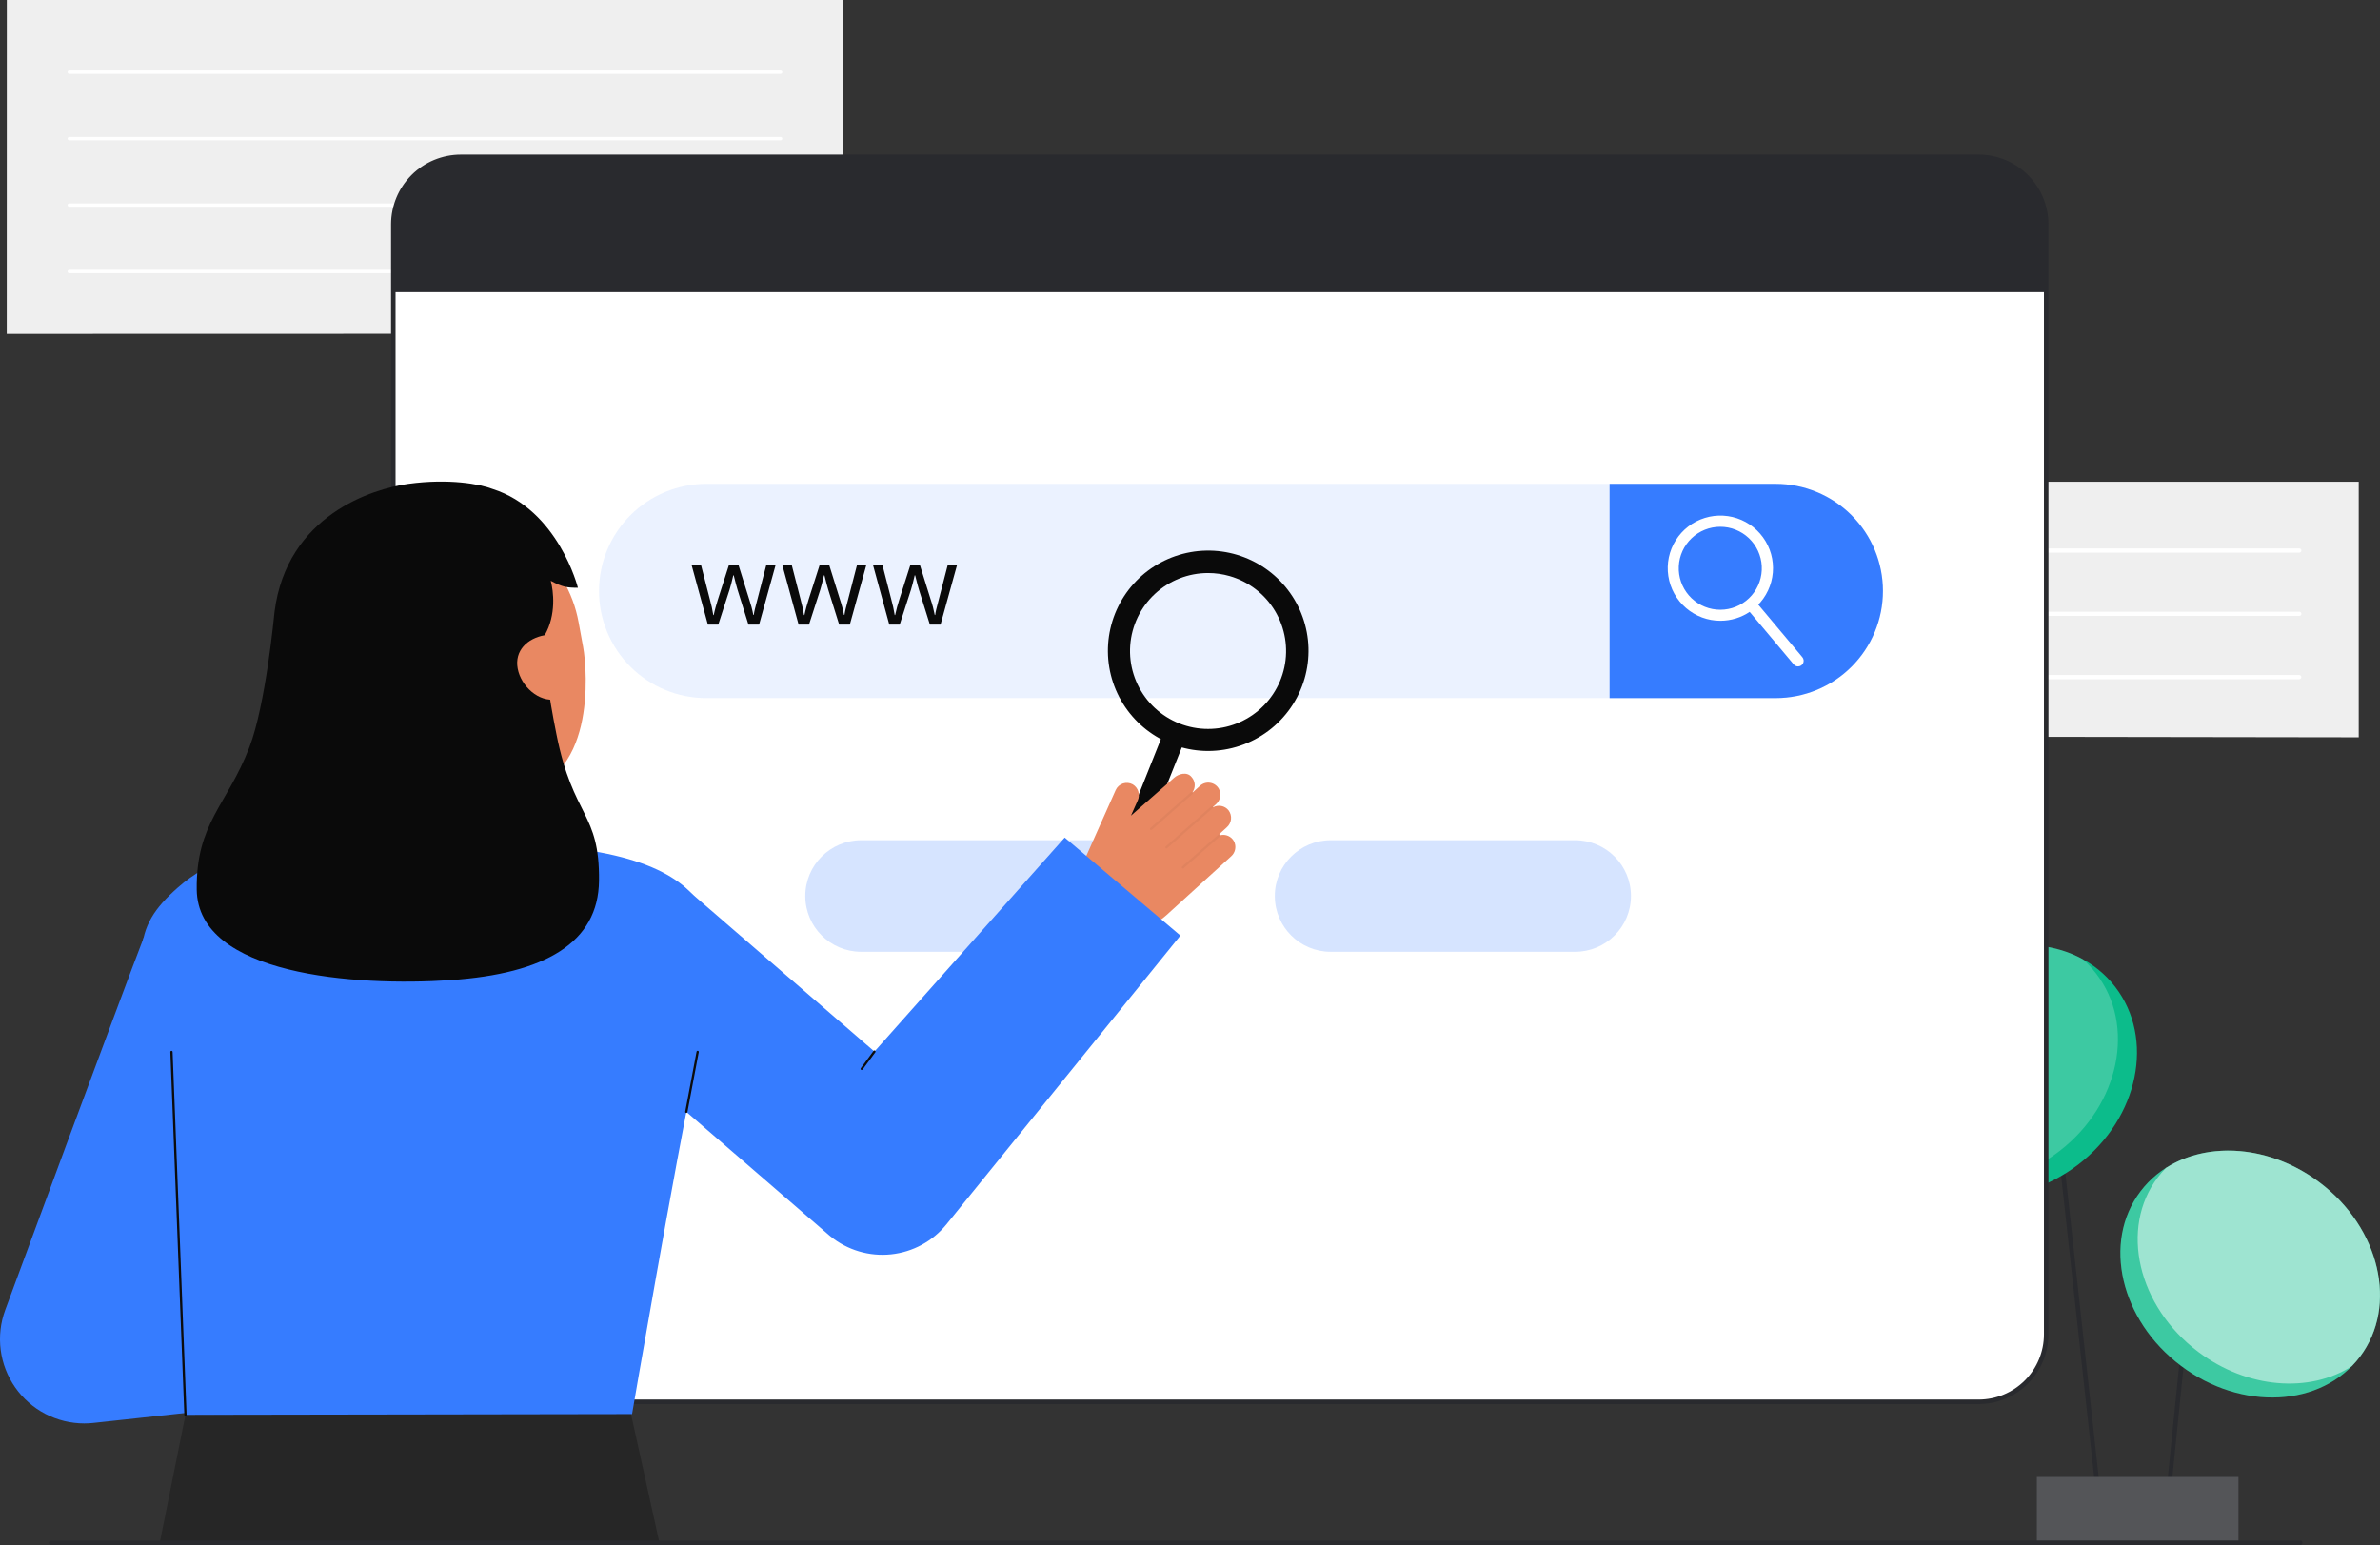 <svg width="248" height="161" viewBox="0 0 248 161" fill="none" xmlns="http://www.w3.org/2000/svg">
<rect x="0" y="0" width="248" height="161" fill="#333333" stroke="none"/>
<g clip-path="url(#clip0)">
<path d="M213.478 106.376L213.012 106.427L218.767 158.965L219.233 158.914L213.478 106.376Z" fill="#292A2E"/>
<path d="M228.385 129.311L225.553 157.292L226.02 157.34L228.851 129.358L228.385 129.311Z" fill="#292A2E"/>
<path d="M233.253 153.91H212.244V160.721H233.253V153.91Z" fill="#292A2E"/>
<path opacity="0.2" d="M233.253 153.91H212.244V160.721H233.253V153.91Z" fill="white"/>
<path d="M245.918 141.369C249.898 136.085 248 127.951 241.68 123.2C235.36 118.45 227.01 118.882 223.03 124.166C219.05 129.45 220.947 137.585 227.268 142.335C233.588 147.086 241.938 146.653 245.918 141.369Z" fill="#0CBC8B"/>
<path opacity="0.2" d="M245.918 141.369C249.898 136.085 248 127.951 241.68 123.2C235.36 118.45 227.01 118.882 223.03 124.166C219.05 129.45 220.947 137.585 227.268 142.335C233.588 147.086 241.938 146.653 245.918 141.369Z" fill="white"/>
<path opacity="0.5" d="M245.918 141.37C245.65 141.727 245.359 142.064 245.045 142.38C240.664 145.177 234.197 144.736 229.067 140.88C222.747 136.13 220.851 127.996 224.831 122.712C225.099 122.356 225.39 122.019 225.702 121.702C230.086 118.904 236.549 119.346 241.682 123.2C248.001 127.952 249.898 136.087 245.918 141.37Z" fill="white"/>
<path d="M216.599 121.323C222.861 116.495 224.562 108.215 220.4 102.829C216.238 97.443 207.789 96.99 201.528 101.818C195.266 106.646 193.565 114.927 197.727 120.313C201.889 125.699 210.338 126.151 216.599 121.323Z" fill="#0CBC8B"/>
<path opacity="0.2" d="M214.615 119.937C209.766 123.678 203.604 124.248 199.137 121.813C198.62 121.358 198.148 120.855 197.727 120.31C193.564 114.925 195.265 106.644 201.527 101.817C206.375 98.078 212.538 97.506 217.003 99.939C217.521 100.394 217.994 100.898 218.415 101.444C222.577 106.829 220.876 115.11 214.615 119.937Z" fill="white"/>
<path d="M173.771 76.726L245.784 76.833V50.203H173.771V76.726Z" fill="#EFEFEF"/>
<path d="M239.584 57.589H179.971C179.942 57.59 179.913 57.585 179.885 57.575C179.858 57.564 179.832 57.548 179.811 57.527C179.79 57.507 179.773 57.482 179.762 57.455C179.75 57.428 179.744 57.399 179.744 57.369C179.744 57.34 179.75 57.311 179.762 57.284C179.773 57.257 179.79 57.232 179.811 57.211C179.832 57.191 179.858 57.175 179.885 57.164C179.913 57.154 179.942 57.149 179.971 57.15H239.584C239.613 57.149 239.643 57.154 239.67 57.164C239.698 57.175 239.723 57.191 239.744 57.211C239.765 57.232 239.782 57.257 239.794 57.284C239.805 57.311 239.811 57.34 239.811 57.369C239.811 57.399 239.805 57.428 239.794 57.455C239.782 57.482 239.765 57.507 239.744 57.527C239.723 57.548 239.698 57.564 239.67 57.575C239.643 57.585 239.613 57.59 239.584 57.589Z" fill="white"/>
<path d="M239.584 64.185H179.971C179.942 64.186 179.913 64.181 179.885 64.17C179.858 64.159 179.832 64.143 179.811 64.123C179.79 64.102 179.773 64.078 179.762 64.051C179.75 64.023 179.744 63.994 179.744 63.965C179.744 63.935 179.75 63.906 179.762 63.879C179.773 63.852 179.79 63.827 179.811 63.807C179.832 63.786 179.858 63.77 179.885 63.76C179.913 63.749 179.942 63.744 179.971 63.745H239.584C239.613 63.744 239.643 63.749 239.67 63.76C239.698 63.77 239.723 63.786 239.744 63.807C239.765 63.827 239.782 63.852 239.794 63.879C239.805 63.906 239.811 63.935 239.811 63.965C239.811 63.994 239.805 64.023 239.794 64.051C239.782 64.078 239.765 64.102 239.744 64.123C239.723 64.143 239.698 64.159 239.67 64.17C239.643 64.181 239.613 64.186 239.584 64.185Z" fill="white"/>
<path d="M239.584 70.78H204.18C204.121 70.78 204.065 70.757 204.024 70.716C203.983 70.674 203.96 70.618 203.96 70.56C203.96 70.502 203.983 70.446 204.024 70.405C204.065 70.363 204.121 70.34 204.18 70.34H239.584C239.642 70.34 239.698 70.363 239.74 70.405C239.781 70.446 239.804 70.502 239.804 70.56C239.804 70.618 239.781 70.674 239.74 70.716C239.698 70.757 239.642 70.78 239.584 70.78Z" fill="white"/>
<path d="M87.849 34.763L0.702 34.785L0.709 0H87.849V34.763Z" fill="#EFEFEF"/>
<path d="M81.341 7.697H7.217C7.171 7.697 7.126 7.678 7.094 7.646C7.061 7.613 7.042 7.568 7.042 7.522C7.042 7.475 7.061 7.431 7.094 7.398C7.126 7.365 7.171 7.347 7.217 7.347H81.341C81.388 7.347 81.432 7.365 81.465 7.398C81.498 7.431 81.516 7.475 81.516 7.522C81.516 7.568 81.498 7.613 81.465 7.646C81.432 7.678 81.388 7.697 81.341 7.697Z" fill="white"/>
<path d="M81.341 14.62H7.217C7.171 14.62 7.126 14.601 7.094 14.569C7.061 14.536 7.042 14.491 7.042 14.445C7.042 14.399 7.061 14.354 7.094 14.321C7.126 14.289 7.171 14.27 7.217 14.27H81.341C81.388 14.27 81.432 14.289 81.465 14.321C81.498 14.354 81.516 14.399 81.516 14.445C81.516 14.491 81.498 14.536 81.465 14.569C81.432 14.601 81.388 14.62 81.341 14.62Z" fill="white"/>
<path d="M81.341 21.543H7.217C7.171 21.543 7.126 21.524 7.094 21.491C7.061 21.459 7.042 21.414 7.042 21.368C7.042 21.321 7.061 21.277 7.094 21.244C7.126 21.211 7.171 21.193 7.217 21.193H81.341C81.388 21.193 81.432 21.211 81.465 21.244C81.498 21.277 81.516 21.321 81.516 21.368C81.516 21.414 81.498 21.459 81.465 21.491C81.432 21.524 81.388 21.543 81.341 21.543Z" fill="white"/>
<path d="M44.38 28.466H7.217C7.171 28.466 7.126 28.447 7.094 28.415C7.061 28.382 7.042 28.337 7.042 28.291C7.042 28.244 7.061 28.2 7.094 28.167C7.126 28.134 7.171 28.116 7.217 28.116H44.38C44.426 28.116 44.471 28.134 44.504 28.167C44.536 28.2 44.555 28.244 44.555 28.291C44.555 28.337 44.536 28.382 44.504 28.415C44.471 28.447 44.426 28.466 44.38 28.466Z" fill="white"/>
<path d="M206.185 16.347H48.015C44.131 16.347 40.982 19.492 40.982 23.372V139.055C40.982 142.935 44.131 146.081 48.015 146.081H206.185C210.07 146.081 213.218 142.935 213.218 139.055V23.372C213.218 19.492 210.07 16.347 206.185 16.347Z" fill="white"/>
<path d="M206.185 146.315H48.016C46.089 146.313 44.242 145.547 42.879 144.186C41.517 142.825 40.75 140.98 40.748 139.055V23.372C40.75 21.447 41.517 19.602 42.879 18.241C44.242 16.88 46.089 16.114 48.016 16.112H206.185C208.112 16.114 209.959 16.88 211.321 18.241C212.684 19.602 213.45 21.447 213.452 23.372V139.055C213.45 140.98 212.684 142.825 211.322 144.186C209.959 145.547 208.112 146.313 206.185 146.315ZM48.016 16.581C46.213 16.582 44.485 17.299 43.21 18.572C41.936 19.845 41.219 21.571 41.217 23.372V139.055C41.219 140.856 41.936 142.582 43.21 143.855C44.485 145.128 46.213 145.844 48.016 145.846H206.185C207.988 145.844 209.716 145.128 210.99 143.855C212.265 142.582 212.982 140.856 212.984 139.055V23.372C212.982 21.571 212.265 19.845 210.99 18.572C209.716 17.299 207.988 16.582 206.185 16.581H48.016Z" fill="#292A2E"/>
<path d="M213.218 23.372V30.442H40.983V23.372C40.983 21.509 41.724 19.722 43.043 18.404C44.362 17.087 46.151 16.346 48.016 16.346H206.185C208.05 16.346 209.839 17.087 211.158 18.404C212.477 19.722 213.218 21.509 213.218 23.372Z" fill="#292A2E"/>
<path opacity="0.2" d="M115.204 87.559H89.732C86.518 87.559 83.913 90.161 83.913 93.372C83.913 96.582 86.518 99.185 89.732 99.185H115.204C118.418 99.185 121.024 96.582 121.024 93.372C121.024 90.161 118.418 87.559 115.204 87.559Z" fill="#367CFF"/>
<path opacity="0.2" d="M164.13 87.559H138.657C135.443 87.559 132.838 90.161 132.838 93.372C132.838 96.582 135.443 99.185 138.657 99.185H164.13C167.344 99.185 169.949 96.582 169.949 93.372C169.949 90.161 167.344 87.559 164.13 87.559Z" fill="#367CFF"/>
<path opacity="0.1" d="M196.206 61.584C196.206 63.049 195.917 64.501 195.356 65.855C194.795 67.21 193.972 68.441 192.934 69.477C191.897 70.514 190.665 71.336 189.309 71.897C187.953 72.458 186.5 72.747 185.033 72.747H73.592C72.125 72.747 70.672 72.459 69.316 71.897C67.96 71.337 66.728 70.514 65.691 69.478C64.653 68.441 63.83 67.211 63.269 65.856C62.707 64.502 62.418 63.05 62.418 61.585C62.418 60.119 62.707 58.667 63.269 57.313C63.83 55.959 64.653 54.728 65.691 53.691C66.728 52.655 67.96 51.833 69.316 51.272C70.672 50.711 72.125 50.422 73.592 50.422H185.033C187.996 50.422 190.838 51.598 192.933 53.691C195.029 55.784 196.206 58.623 196.206 61.584Z" fill="#367CFF"/>
<path d="M196.206 61.584C196.206 63.049 195.918 64.501 195.356 65.855C194.795 67.21 193.972 68.441 192.934 69.477C191.897 70.514 190.665 71.336 189.309 71.897C187.954 72.458 186.5 72.747 185.033 72.747H167.722V50.422H185.033C187.996 50.422 190.838 51.598 192.933 53.691C195.029 55.784 196.206 58.623 196.206 61.584Z" fill="#367CFF"/>
<path d="M77.989 65.09L76.855 61.465C76.783 61.243 76.65 60.74 76.454 59.954H76.409C76.258 60.612 76.127 61.119 76.014 61.477L74.846 65.09H73.762L72.074 58.911H73.056C73.455 60.464 73.759 61.646 73.968 62.458C74.119 62.996 74.239 63.544 74.326 64.097H74.371C74.412 63.883 74.479 63.605 74.571 63.265C74.663 62.925 74.743 62.655 74.811 62.456L75.946 58.91H76.962L78.068 62.456C78.249 62.989 78.392 63.533 78.496 64.085H78.542C78.571 63.875 78.612 63.666 78.663 63.46C78.729 63.178 79.121 61.661 79.84 58.91H80.811L79.099 65.089L77.989 65.09Z" fill="#0A0A0A"/>
<path d="M87.442 65.09L86.307 61.465C86.236 61.243 86.102 60.74 85.907 59.954H85.862C85.711 60.612 85.579 61.119 85.467 61.477L84.298 65.09H83.215L81.527 58.911H82.509C82.908 60.464 83.211 61.646 83.42 62.458C83.572 62.996 83.691 63.544 83.779 64.097H83.824C83.865 63.883 83.932 63.605 84.024 63.265C84.116 62.925 84.196 62.655 84.264 62.456L85.398 58.91H86.414L87.52 62.456C87.702 62.989 87.845 63.533 87.949 64.085H87.995C88.024 63.875 88.064 63.666 88.116 63.46C88.182 63.178 88.574 61.661 89.293 58.91H90.263L88.553 65.089L87.442 65.09Z" fill="#0A0A0A"/>
<path d="M96.895 65.09L95.76 61.465C95.689 61.243 95.555 60.74 95.36 59.954H95.314C95.164 60.612 95.032 61.119 94.919 61.476L93.75 65.09H92.666L90.978 58.911H91.961C92.359 60.464 92.663 61.646 92.872 62.458C93.023 62.996 93.143 63.544 93.231 64.097H93.275C93.317 63.883 93.384 63.605 93.476 63.265C93.568 62.925 93.648 62.655 93.716 62.456L94.85 58.91H95.866L96.974 62.458C97.155 62.99 97.298 63.535 97.403 64.087H97.448C97.477 63.877 97.517 63.668 97.569 63.461C97.635 63.179 98.027 61.663 98.746 58.912H99.717L98.005 65.091L96.895 65.09Z" fill="#0A0A0A"/>
<path d="M179.27 64.689C177.957 64.69 176.687 64.22 175.691 63.365C174.694 62.51 174.038 61.326 173.842 60.029C173.645 58.732 173.921 57.407 174.619 56.296C175.317 55.185 176.391 54.36 177.646 53.973C178.901 53.586 180.253 53.661 181.457 54.185C182.662 54.709 183.637 55.648 184.208 56.83C184.778 58.011 184.905 59.358 184.565 60.626C184.225 61.893 183.442 62.997 182.357 63.736C181.447 64.356 180.372 64.688 179.27 64.689ZM179.253 54.894C178.141 54.894 177.071 55.323 176.266 56.091C175.462 56.858 174.984 57.906 174.932 59.017C174.88 60.127 175.259 61.215 175.989 62.053C176.718 62.893 177.744 63.419 178.851 63.522C179.959 63.626 181.065 63.3 181.938 62.611C182.811 61.922 183.385 60.924 183.541 59.823C183.697 58.723 183.423 57.604 182.775 56.701C182.127 55.797 181.156 55.177 180.063 54.969C179.796 54.919 179.525 54.894 179.253 54.894Z" fill="white"/>
<path d="M187.359 69.445C187.273 69.445 187.188 69.426 187.111 69.39C187.033 69.354 186.964 69.301 186.909 69.236L182.021 63.41C181.922 63.291 181.873 63.137 181.887 62.982C181.9 62.828 181.975 62.685 182.094 62.585C182.213 62.485 182.367 62.437 182.522 62.45C182.677 62.464 182.82 62.538 182.92 62.657L187.807 68.483C187.879 68.569 187.925 68.673 187.939 68.783C187.954 68.894 187.937 69.006 187.889 69.107C187.842 69.208 187.767 69.293 187.673 69.353C187.579 69.413 187.47 69.445 187.359 69.445Z" fill="white"/>
<path d="M8.79 148.335C7.374 148.335 5.978 147.992 4.723 147.338C3.467 146.683 2.388 145.735 1.579 144.574C0.769 143.413 0.252 142.074 0.071 140.67C-0.109 139.267 0.053 137.841 0.543 136.513C1.04 135.166 12.751 103.441 14.971 97.724L31.363 104.077C30.115 107.291 25.592 119.474 21.958 129.287L27.995 128.632L29.895 146.093L9.742 148.281C9.426 148.316 9.108 148.334 8.79 148.335Z" fill="#367CFF"/>
<path d="M19.326 147.437L16.645 160.766H68.713L65.713 147.183L19.326 147.437Z" fill="#262626"/>
<path d="M30.583 87.867C26.233 88.19 21.798 89.602 18.531 92.49C13.604 96.846 14.043 99.57 16.502 111.633C18.618 122.014 17.779 126.55 19.195 145.704C19.236 146.269 19.326 147.436 19.326 147.436L65.861 147.359C65.861 147.359 70.221 121.945 72.629 110.224C74.459 101.313 79.268 90.495 58.993 88.315C58.94 88.31 42.679 86.971 30.583 87.867Z" fill="#367CFF"/>
<path d="M125.893 78.258C123.701 78.258 121.565 77.569 119.786 76.288C118.008 75.008 116.677 73.202 115.983 71.125C115.288 69.048 115.265 66.805 115.917 64.714C116.568 62.624 117.861 60.79 119.613 59.474C121.365 58.158 123.487 57.425 125.678 57.379C127.87 57.333 130.02 57.977 131.826 59.219C133.631 60.462 134.999 62.239 135.738 64.301C136.476 66.363 136.546 68.605 135.939 70.709C135.309 72.884 133.988 74.796 132.177 76.157C130.365 77.519 128.16 78.256 125.893 78.258ZM125.886 59.716C123.828 59.714 121.847 60.492 120.341 61.893C118.835 63.293 117.916 65.212 117.77 67.262C117.624 69.312 118.262 71.342 119.555 72.941C120.847 74.54 122.699 75.59 124.736 75.879C126.773 76.169 128.844 75.676 130.532 74.5C132.219 73.324 133.398 71.553 133.83 69.544C134.262 67.534 133.916 65.436 132.86 63.671C131.805 61.907 130.119 60.608 128.143 60.036C127.409 59.824 126.649 59.716 125.886 59.716Z" fill="#0A0A0A"/>
<path d="M117.067 91.126C116.875 91.126 116.687 91.079 116.518 90.989C116.349 90.9 116.204 90.77 116.097 90.612C115.989 90.453 115.922 90.271 115.902 90.081C115.881 89.891 115.907 89.699 115.978 89.521L121.31 76.159C121.428 75.875 121.653 75.65 121.937 75.53C122.221 75.411 122.54 75.408 122.826 75.522C123.112 75.635 123.341 75.857 123.465 76.138C123.589 76.419 123.597 76.738 123.488 77.026L118.156 90.388C118.069 90.606 117.919 90.792 117.725 90.924C117.531 91.055 117.302 91.126 117.067 91.126Z" fill="#0A0A0A"/>
<path d="M112.985 89.66L116.255 82.334C116.326 82.173 116.431 82.029 116.562 81.91C116.692 81.792 116.846 81.702 117.014 81.646C117.181 81.591 117.358 81.571 117.534 81.587C117.71 81.604 117.88 81.656 118.034 81.742C118.314 81.91 118.521 82.175 118.616 82.486C118.712 82.798 118.687 83.134 118.548 83.428L117.848 84.999L122.322 81.07C122.812 80.625 123.698 80.391 124.162 80.973C124.355 81.185 124.471 81.456 124.49 81.743C124.509 82.029 124.43 82.313 124.267 82.549C124.272 82.552 124.277 82.556 124.281 82.561C124.284 82.565 124.287 82.569 124.289 82.574L125.044 81.887C125.184 81.76 125.351 81.665 125.532 81.611C125.713 81.556 125.904 81.542 126.091 81.571C126.278 81.599 126.456 81.669 126.613 81.775C126.77 81.881 126.901 82.02 126.997 82.183C127.142 82.443 127.194 82.745 127.144 83.038C127.094 83.332 126.944 83.599 126.72 83.796L126.399 84.088C126.403 84.101 126.404 84.115 126.404 84.129C126.667 83.981 126.974 83.933 127.269 83.991C127.565 84.049 127.831 84.21 128.018 84.446C128.216 84.71 128.307 85.038 128.273 85.366C128.239 85.694 128.082 85.997 127.834 86.215L127.036 86.941C127.054 86.939 127.073 86.941 127.091 86.947C127.108 86.953 127.124 86.964 127.137 86.978C127.151 86.995 127.16 87.015 127.163 87.037C127.433 86.971 127.718 86.996 127.973 87.107C128.229 87.219 128.44 87.411 128.576 87.654C128.713 87.913 128.758 88.21 128.705 88.498C128.652 88.785 128.503 89.046 128.283 89.239L121.546 95.366C120.604 96.223 119.427 96.779 118.166 96.964C116.905 97.148 115.617 96.952 114.468 96.401C113.478 95.925 112.712 95.083 112.333 94.052C111.954 93.022 111.993 91.885 112.44 90.882L112.985 89.66Z" fill="#E98862"/>
<g opacity="0.2">
<path opacity="0.2" d="M119.857 86.459C119.878 86.482 119.907 86.495 119.937 86.497C119.968 86.498 119.998 86.488 120.021 86.468L124.272 82.725C124.283 82.715 124.293 82.703 124.299 82.689C124.306 82.675 124.31 82.66 124.311 82.645C124.312 82.63 124.31 82.614 124.305 82.6C124.3 82.585 124.292 82.572 124.282 82.56C124.272 82.549 124.259 82.539 124.245 82.532C124.232 82.526 124.217 82.522 124.201 82.521C124.186 82.52 124.17 82.522 124.156 82.527C124.141 82.532 124.128 82.54 124.116 82.55L119.866 86.292C119.855 86.302 119.845 86.314 119.839 86.328C119.832 86.342 119.828 86.357 119.827 86.372C119.826 86.388 119.828 86.403 119.833 86.418C119.838 86.432 119.846 86.446 119.856 86.457L119.857 86.459Z" fill="#0C0C0C"/>
</g>
<g opacity="0.2">
<path opacity="0.2" d="M121.457 88.377C121.478 88.4 121.507 88.413 121.538 88.415C121.568 88.417 121.598 88.406 121.621 88.386L126.365 84.21C126.376 84.199 126.386 84.187 126.393 84.173C126.399 84.159 126.403 84.144 126.404 84.129C126.405 84.114 126.403 84.098 126.398 84.084C126.393 84.069 126.385 84.056 126.375 84.044C126.354 84.022 126.325 84.008 126.295 84.006C126.264 84.004 126.234 84.014 126.21 84.034L121.466 88.21C121.455 88.22 121.445 88.232 121.438 88.246C121.432 88.26 121.428 88.275 121.427 88.29C121.426 88.306 121.428 88.321 121.433 88.336C121.438 88.35 121.446 88.364 121.456 88.375L121.457 88.377Z" fill="#0C0C0C"/>
</g>
<g opacity="0.2">
<path opacity="0.2" d="M123.179 90.465C123.2 90.487 123.228 90.501 123.259 90.502C123.29 90.504 123.32 90.493 123.343 90.473L127.127 87.142C127.138 87.132 127.148 87.12 127.154 87.106C127.161 87.092 127.165 87.077 127.166 87.061C127.167 87.046 127.165 87.031 127.16 87.016C127.155 87.002 127.147 86.988 127.137 86.977C127.127 86.965 127.114 86.956 127.101 86.949C127.087 86.942 127.072 86.938 127.056 86.937C127.041 86.936 127.026 86.938 127.011 86.943C126.996 86.948 126.983 86.956 126.971 86.966L123.188 90.297C123.176 90.308 123.167 90.32 123.16 90.334C123.153 90.348 123.149 90.363 123.148 90.378C123.147 90.393 123.149 90.409 123.154 90.423C123.159 90.438 123.167 90.451 123.177 90.463L123.179 90.465Z" fill="#0C0C0C"/>
</g>
<path d="M110.942 87.282L91.119 109.581L71.088 92.27L59.584 105.553L86.176 128.535L86.355 128.69C86.418 128.743 86.481 128.796 86.544 128.847C88.317 130.28 90.586 130.95 92.853 130.711C95.121 130.472 97.2 129.343 98.634 127.573L122.998 97.493L110.942 87.282Z" fill="#367CFF"/>
<path d="M58.993 88.316C58.939 88.309 57.462 93.862 45.935 92.998C37.955 92.4 36.009 86.974 35.826 86.974C36.687 86.792 38.084 86.602 38.466 86.398C39.723 85.724 40.638 84.903 41.099 83.141C41.459 81.763 41.643 76.458 41.643 73.797L53.922 76.553C53.751 79.555 52.553 86.515 56.752 87.747C57.451 87.951 58.203 88.138 58.993 88.316Z" fill="#E98862"/>
<path d="M53.498 82.456C48.657 82.837 42.439 80.795 41.257 74.343L40.192 68.522C39.01 62.07 41.445 56.22 47.526 55.109C53.607 53.998 59.111 58.398 60.292 64.85L60.764 67.426C61.216 69.903 62.135 81.775 53.498 82.456Z" fill="#E98862"/>
<path d="M57.986 76.533C57.117 72.171 56.719 69.261 56.765 66.191C57.989 64.047 57.667 61.585 57.389 60.522C58.588 61.175 59.09 61.248 60.219 61.248C60.219 61.248 58.195 53.133 51.315 50.949C50.049 50.457 46.82 49.836 42.531 50.424C38.884 50.923 29.892 53.648 28.606 63.761V63.767C28.563 64.102 27.7 73.419 25.979 77.89C23.665 83.899 20.417 85.766 20.499 92.7C20.605 101.619 37.019 102.806 46.92 102.139C56.821 101.472 62.345 98.22 62.418 91.792C62.497 84.589 59.725 85.258 57.986 76.533Z" fill="#0A0A0A"/>
<path d="M57.989 72.876C56.141 73.213 54.281 71.512 53.943 69.666C53.605 67.82 54.917 66.528 56.765 66.191L57.989 72.876Z" fill="#E98862"/>
<path d="M71.517 115.982C71.509 115.982 71.502 115.982 71.495 115.98C71.48 115.977 71.465 115.972 71.452 115.963C71.439 115.955 71.428 115.944 71.42 115.931C71.411 115.919 71.405 115.904 71.402 115.889C71.398 115.874 71.398 115.859 71.401 115.843L72.581 109.6C72.583 109.584 72.589 109.569 72.597 109.556C72.605 109.543 72.616 109.531 72.629 109.522C72.642 109.513 72.656 109.506 72.672 109.503C72.687 109.5 72.703 109.499 72.719 109.502C72.734 109.505 72.749 109.511 72.762 109.52C72.775 109.529 72.786 109.54 72.795 109.553C72.803 109.566 72.809 109.581 72.812 109.597C72.815 109.612 72.815 109.628 72.811 109.643L71.632 115.887C71.626 115.914 71.612 115.938 71.591 115.955C71.57 115.973 71.544 115.982 71.517 115.982Z" fill="#0C0C0C"/>
<path d="M19.326 147.554C19.295 147.554 19.266 147.542 19.244 147.521C19.223 147.5 19.21 147.471 19.209 147.441L17.75 109.626C17.75 109.61 17.752 109.595 17.757 109.581C17.763 109.566 17.771 109.553 17.781 109.542C17.792 109.53 17.804 109.521 17.818 109.515C17.832 109.508 17.848 109.505 17.863 109.504C17.894 109.504 17.923 109.516 17.946 109.537C17.968 109.558 17.982 109.586 17.985 109.617L19.443 147.432C19.444 147.447 19.441 147.463 19.436 147.477C19.43 147.492 19.422 147.505 19.412 147.516C19.401 147.528 19.389 147.537 19.375 147.543C19.361 147.549 19.346 147.553 19.33 147.554H19.326Z" fill="#0C0C0C"/>
<path d="M89.788 111.502C89.767 111.502 89.745 111.496 89.727 111.485C89.708 111.473 89.693 111.457 89.683 111.438C89.674 111.418 89.67 111.396 89.672 111.375C89.674 111.353 89.681 111.332 89.695 111.315L91.025 109.512C91.044 109.487 91.072 109.471 91.102 109.467C91.132 109.463 91.163 109.47 91.188 109.489C91.213 109.507 91.229 109.534 91.234 109.564C91.239 109.594 91.232 109.625 91.214 109.651L89.882 111.455C89.871 111.469 89.857 111.481 89.841 111.49C89.825 111.498 89.807 111.502 89.788 111.502Z" fill="#0C0C0C"/>
<path d="M5.337 161H239.687C239.749 161 239.809 160.975 239.853 160.931C239.897 160.887 239.921 160.828 239.921 160.766C239.921 160.704 239.897 160.644 239.853 160.6C239.809 160.556 239.749 160.532 239.687 160.532H5.337C5.275 160.532 5.215 160.556 5.171 160.6C5.127 160.644 5.103 160.704 5.103 160.766C5.103 160.828 5.127 160.887 5.171 160.931C5.215 160.975 5.275 161 5.337 161Z" fill="#292A2E"/>
</g>
<defs>
<clipPath id="clip0">
<rect width="248" height="161" fill="white"/>
</clipPath>
</defs>
</svg>
